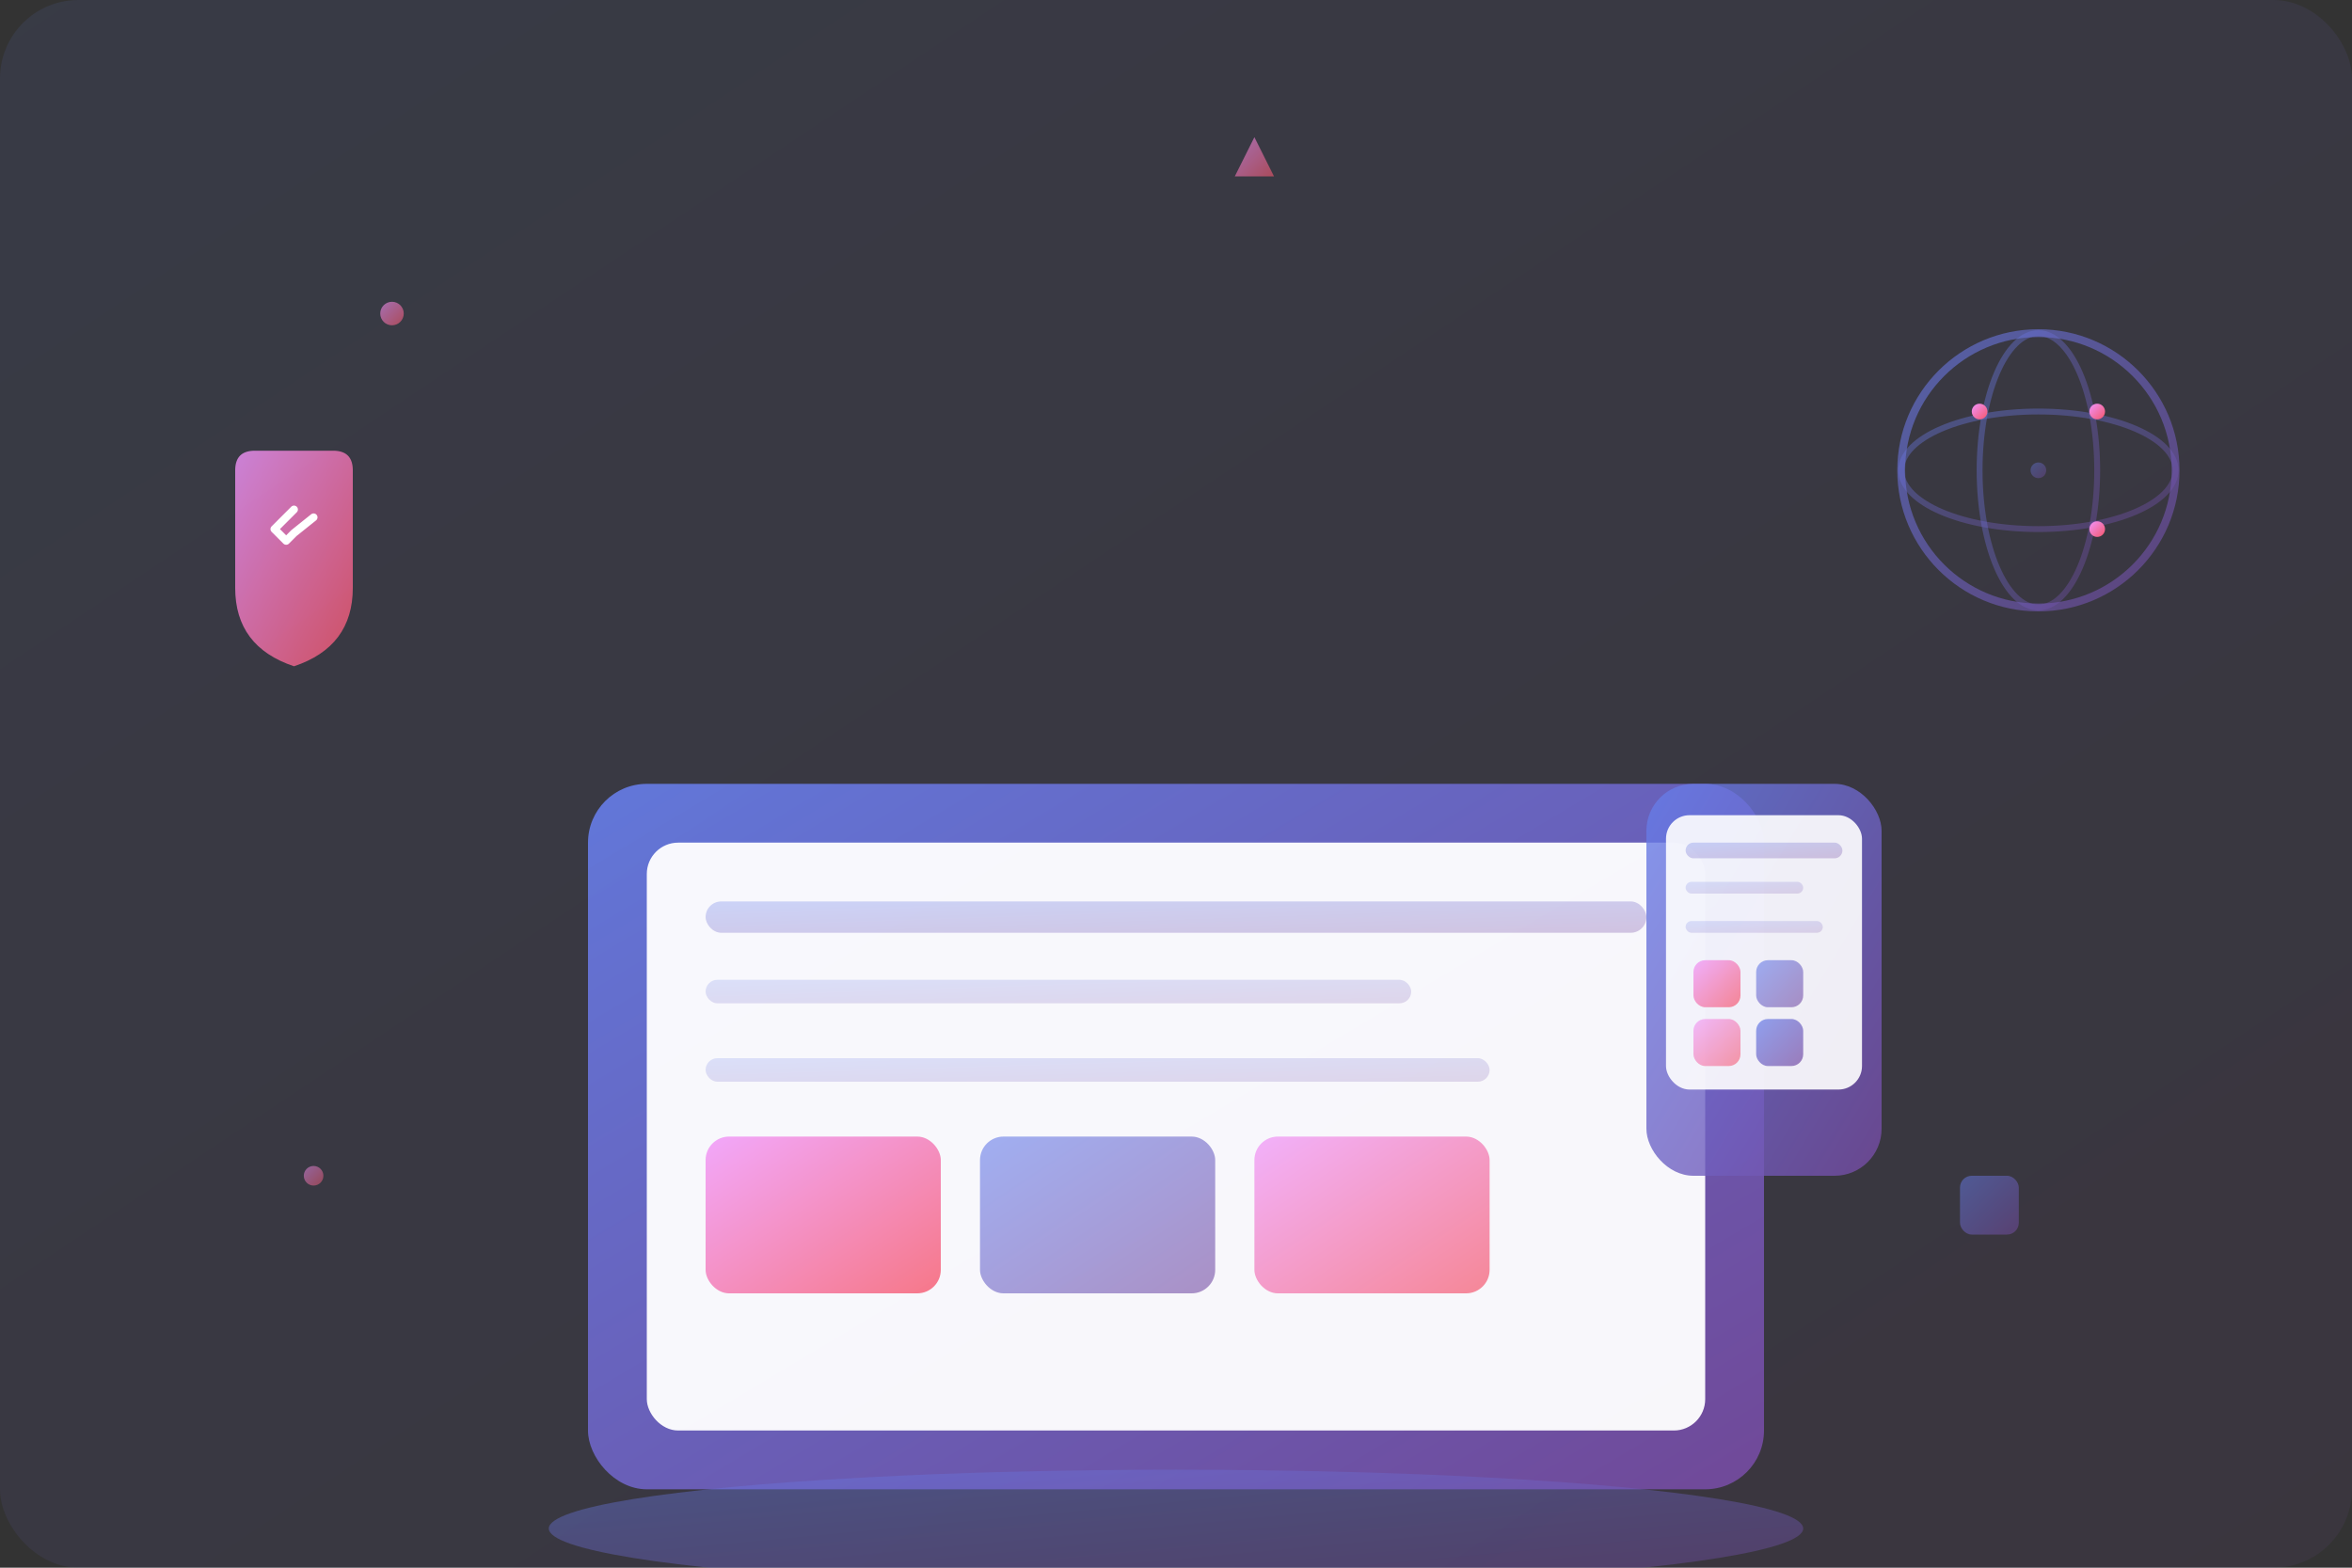 <svg width="600" height="400" viewBox="0 0 600 400" fill="none" xmlns="http://www.w3.org/2000/svg">
  <rect x="0" y="0" width="600" height="400" fill="#333333" stroke="none"/>
  <!-- Background gradient -->
  <defs>
    <linearGradient id="bgGradient" x1="0%" y1="0%" x2="100%" y2="100%">
      <stop offset="0%" style="stop-color:#667eea;stop-opacity:0.1" />
      <stop offset="100%" style="stop-color:#764ba2;stop-opacity:0.1" />
    </linearGradient>
    <linearGradient id="primaryGradient" x1="0%" y1="0%" x2="100%" y2="100%">
      <stop offset="0%" style="stop-color:#667eea" />
      <stop offset="100%" style="stop-color:#764ba2" />
    </linearGradient>
    <linearGradient id="accentGradient" x1="0%" y1="0%" x2="100%" y2="100%">
      <stop offset="0%" style="stop-color:#f093fb" />
      <stop offset="100%" style="stop-color:#f5576c" />
    </linearGradient>
  </defs>
  
  <!-- Background -->
  <rect width="600" height="400" fill="url(#bgGradient)" rx="20"/>
  
  <!-- Floating elements -->
  <circle cx="100" cy="80" r="3" fill="url(#accentGradient)" opacity="0.6">
    <animate attributeName="cy" values="80;60;80" dur="3s" repeatCount="indefinite"/>
  </circle>
  <circle cx="520" cy="120" r="2" fill="url(#primaryGradient)" opacity="0.4">
    <animate attributeName="cy" values="120;100;120" dur="4s" repeatCount="indefinite"/>
  </circle>
  <circle cx="80" cy="300" r="2.5" fill="url(#accentGradient)" opacity="0.5">
    <animate attributeName="cy" values="300;280;300" dur="3.5s" repeatCount="indefinite"/>
  </circle>
  
  <!-- Main illustration -->
  <g transform="translate(150, 50)">
    <!-- Computer/Laptop -->
    <rect x="0" y="150" width="300" height="180" rx="15" fill="url(#primaryGradient)" opacity="0.9"/>
    <rect x="15" y="165" width="270" height="150" rx="8" fill="#ffffff" opacity="0.95"/>
    
    <!-- Screen content -->
    <rect x="30" y="180" width="240" height="8" rx="4" fill="url(#primaryGradient)" opacity="0.3"/>
    <rect x="30" y="200" width="180" height="6" rx="3" fill="url(#primaryGradient)" opacity="0.2"/>
    <rect x="30" y="220" width="200" height="6" rx="3" fill="url(#primaryGradient)" opacity="0.2"/>
    
    <!-- Code blocks -->
    <rect x="30" y="240" width="60" height="40" rx="6" fill="url(#accentGradient)" opacity="0.8"/>
    <rect x="100" y="240" width="60" height="40" rx="6" fill="url(#primaryGradient)" opacity="0.6"/>
    <rect x="170" y="240" width="60" height="40" rx="6" fill="url(#accentGradient)" opacity="0.7"/>
    
    <!-- Laptop base -->
    <ellipse cx="150" cy="340" rx="160" ry="15" fill="url(#primaryGradient)" opacity="0.4"/>
  </g>
  
  <!-- Security shield -->
  <g transform="translate(50, 100)">
    <path d="M40 20 L40 50 Q40 65 25 70 Q10 65 10 50 L10 20 Q10 15 15 15 L35 15 Q40 15 40 20 Z" fill="url(#accentGradient)" opacity="0.8"/>
    <path d="M25 30 L20 35 L23 38 L25 36 L30 32" stroke="white" stroke-width="2" fill="none" stroke-linecap="round" stroke-linejoin="round"/>
  </g>
  
  <!-- Globe/Network -->
  <g transform="translate(480, 80)">
    <circle cx="40" cy="40" r="35" fill="none" stroke="url(#primaryGradient)" stroke-width="2" opacity="0.6"/>
    <ellipse cx="40" cy="40" rx="35" ry="15" fill="none" stroke="url(#primaryGradient)" stroke-width="1.5" opacity="0.4"/>
    <ellipse cx="40" cy="40" rx="15" ry="35" fill="none" stroke="url(#primaryGradient)" stroke-width="1.5" opacity="0.4"/>
    <line x1="5" y1="40" x2="75" y2="40" stroke="url(#primaryGradient)" stroke-width="1.5" opacity="0.4"/>
    
    <!-- Connection dots -->
    <circle cx="25" cy="25" r="2" fill="url(#accentGradient)">
      <animate attributeName="opacity" values="0.3;1;0.3" dur="2s" repeatCount="indefinite"/>
    </circle>
    <circle cx="55" cy="55" r="2" fill="url(#accentGradient)">
      <animate attributeName="opacity" values="1;0.3;1" dur="2s" repeatCount="indefinite"/>
    </circle>
    <circle cx="55" cy="25" r="2" fill="url(#accentGradient)">
      <animate attributeName="opacity" values="0.5;1;0.5" dur="1.5s" repeatCount="indefinite"/>
    </circle>
  </g>
  
  <!-- Mobile device -->
  <g transform="translate(420, 200)">
    <rect x="0" y="0" width="60" height="100" rx="12" fill="url(#primaryGradient)" opacity="0.8"/>
    <rect x="5" y="8" width="50" height="70" rx="6" fill="white" opacity="0.9"/>
    <rect x="10" y="15" width="40" height="4" rx="2" fill="url(#primaryGradient)" opacity="0.3"/>
    <rect x="10" y="25" width="30" height="3" rx="1.5" fill="url(#primaryGradient)" opacity="0.2"/>
    <rect x="10" y="35" width="35" height="3" rx="1.5" fill="url(#primaryGradient)" opacity="0.2"/>
    
    <!-- App icons -->
    <rect x="12" y="45" width="12" height="12" rx="3" fill="url(#accentGradient)" opacity="0.7"/>
    <rect x="28" y="45" width="12" height="12" rx="3" fill="url(#primaryGradient)" opacity="0.6"/>
    <rect x="12" y="60" width="12" height="12" rx="3" fill="url(#accentGradient)" opacity="0.6"/>
    <rect x="28" y="60" width="12" height="12" rx="3" fill="url(#primaryGradient)" opacity="0.7"/>
  </g>
  
  <!-- Decorative elements -->
  <g transform="translate(300, 30)">
    <polygon points="20,5 25,15 15,15" fill="url(#accentGradient)" opacity="0.6">
      <animateTransform attributeName="transform" type="rotate" values="0 20 10;360 20 10" dur="8s" repeatCount="indefinite"/>
    </polygon>
  </g>
  
  <g transform="translate(500, 300)">
    <rect x="0" y="0" width="15" height="15" rx="3" fill="url(#primaryGradient)" opacity="0.5">
      <animateTransform attributeName="transform" type="rotate" values="0 7.5 7.5;360 7.5 7.5" dur="6s" repeatCount="indefinite"/>
    </rect>
  </g>
</svg>